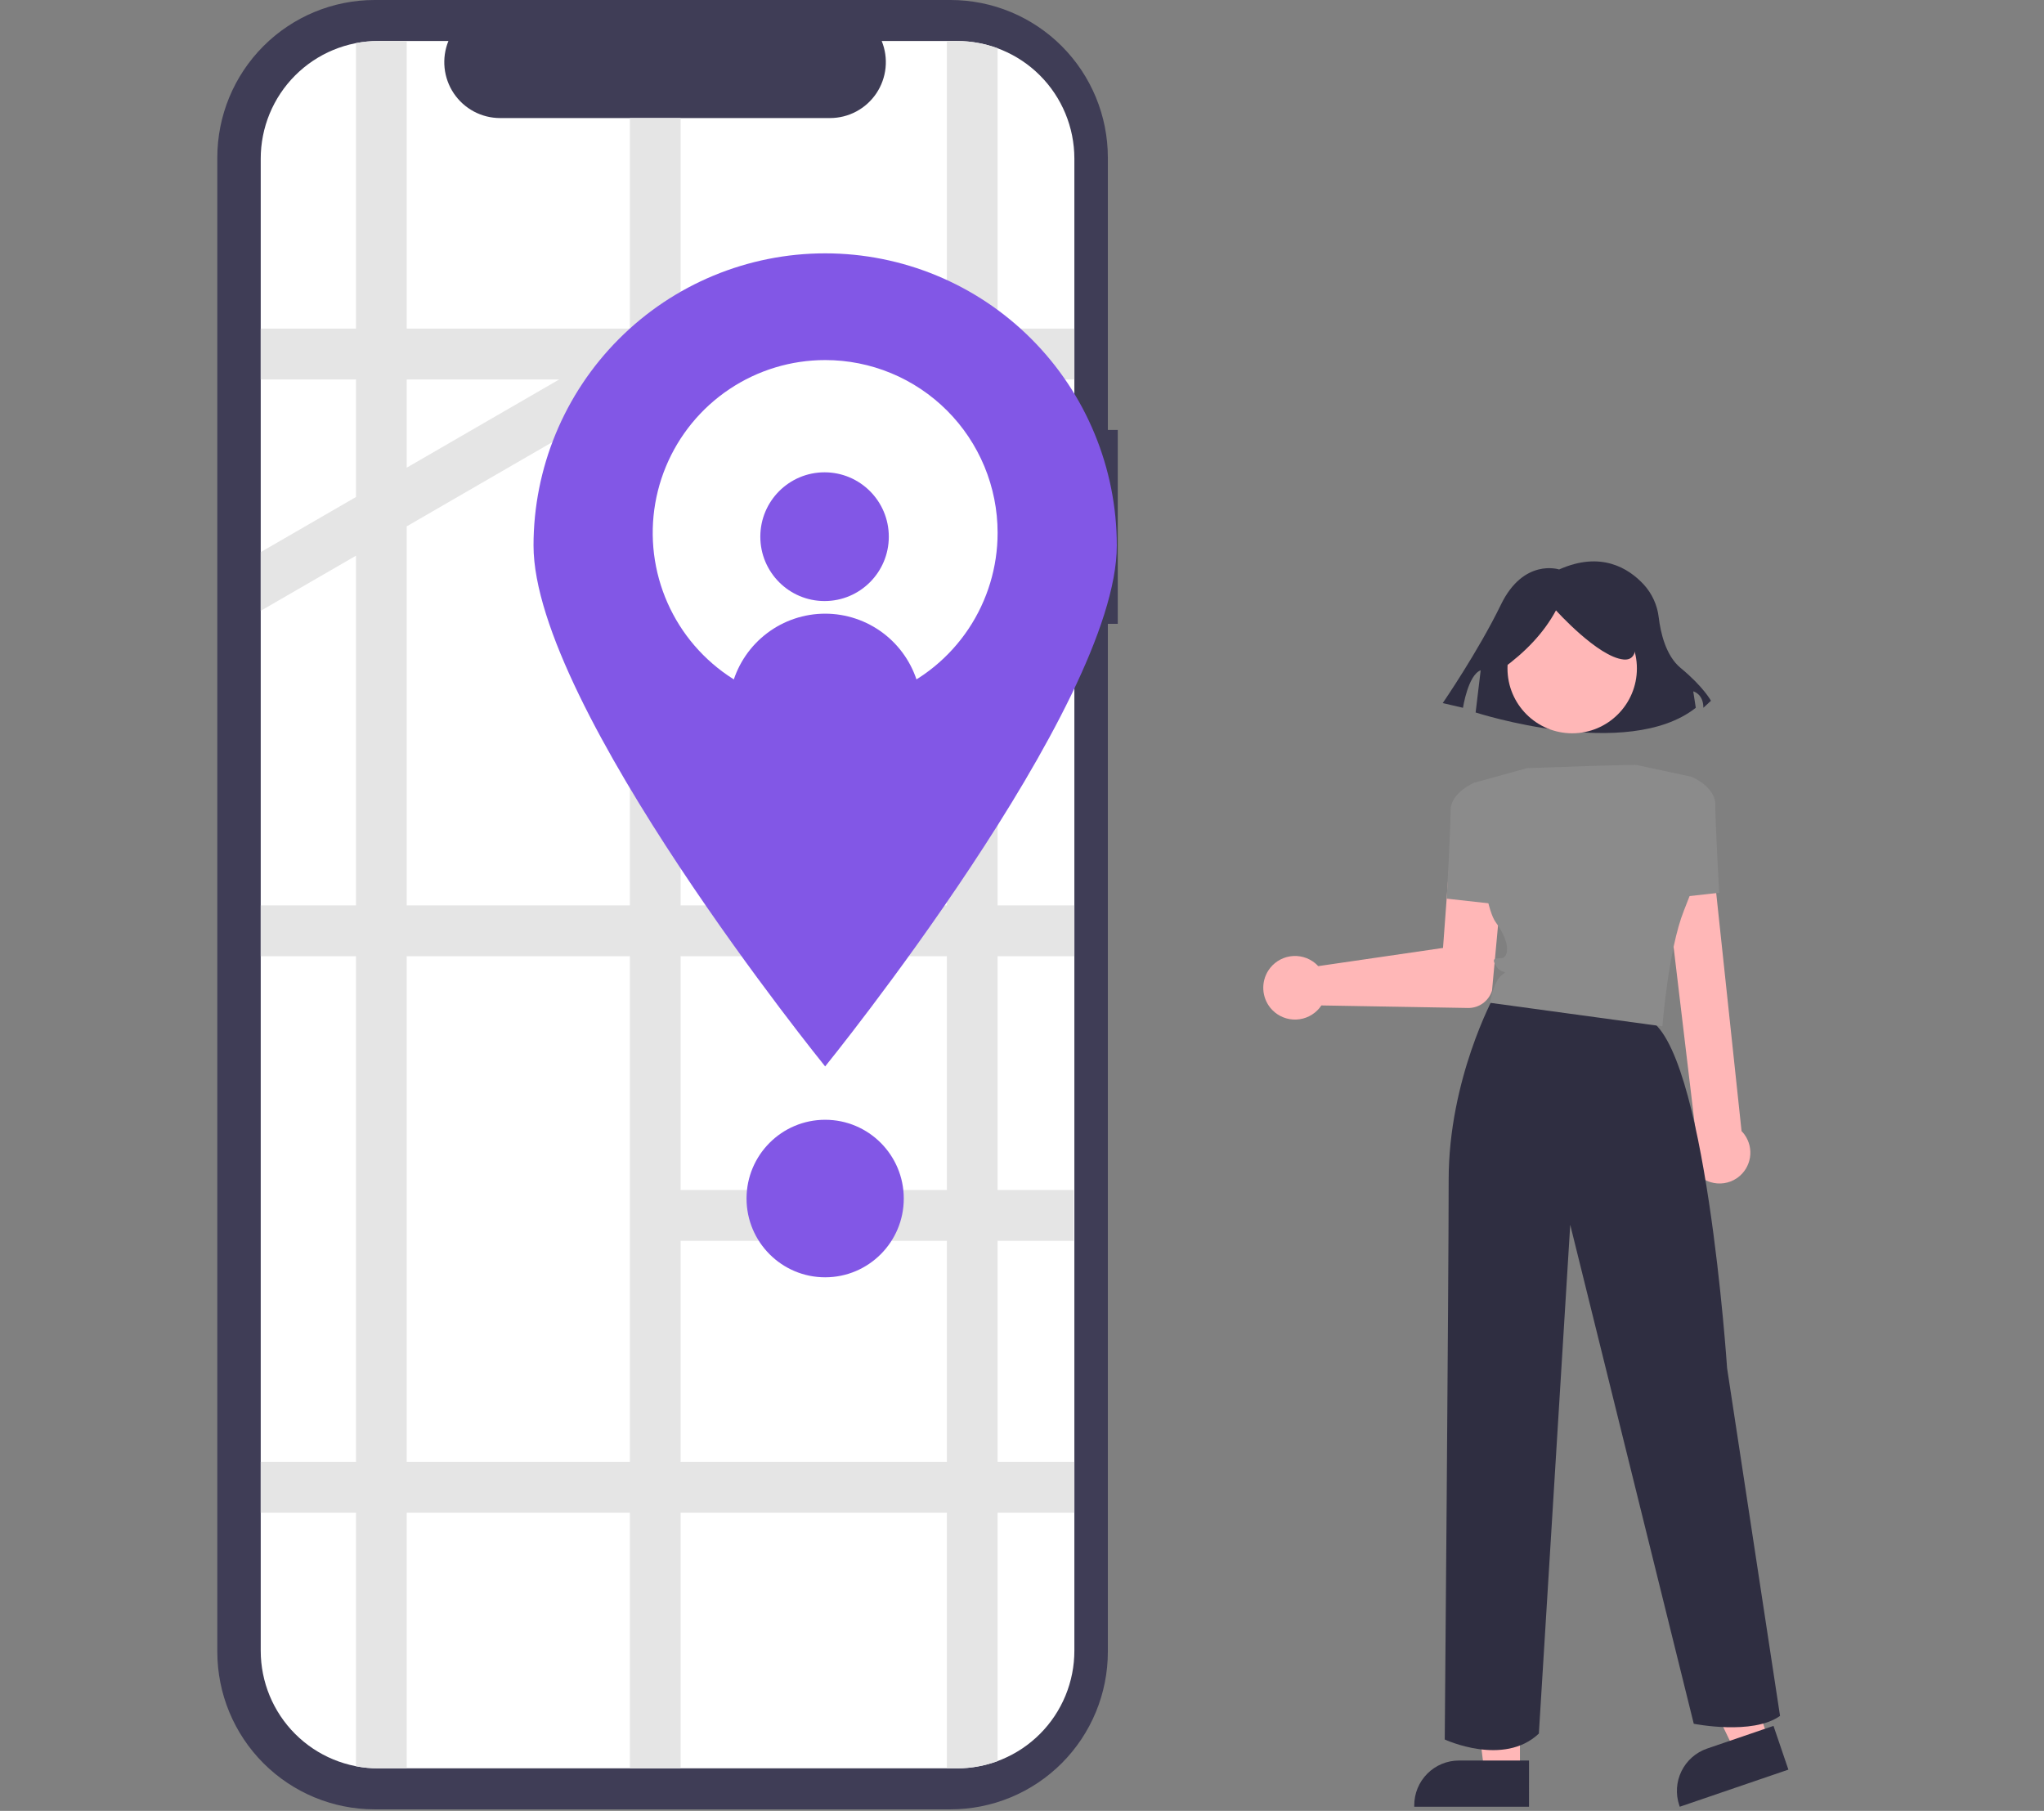 <svg width="377" height="334" viewBox="0 0 377 334" fill="none" xmlns="http://www.w3.org/2000/svg">
<rect x="0" y="0" width="377" height="334" fill="#808080" stroke="none"/>
<path d="M233.934 179.001C234.382 178.307 234.972 177.715 235.664 177.265C236.356 176.815 237.135 176.517 237.95 176.389C238.765 176.262 239.598 176.309 240.394 176.526C241.19 176.744 241.931 177.128 242.569 177.652C242.77 177.819 242.959 178 243.135 178.194L266.153 174.836L267.434 157.495C267.532 156.164 268.154 154.927 269.162 154.056C270.17 153.185 271.483 152.75 272.811 152.849C274.138 152.947 275.373 153.57 276.243 154.58C277.112 155.59 277.546 156.905 277.448 158.236C277.445 158.266 277.443 158.297 277.44 158.328L275.196 182.662L275.185 182.716C274.893 183.651 274.308 184.468 273.516 185.043C272.725 185.619 271.769 185.924 270.791 185.912L243.717 185.444C243.612 185.605 243.498 185.76 243.377 185.909C242.853 186.548 242.201 187.068 241.462 187.437C240.724 187.805 239.916 188.013 239.091 188.047C238.267 188.081 237.445 187.94 236.679 187.633C235.912 187.326 235.22 186.861 234.646 186.267C234.529 186.147 234.419 186.024 234.314 185.896C233.534 184.933 233.077 183.748 233.009 182.51C232.941 181.272 233.265 180.044 233.934 179.001V179.001Z" fill="#FFB7B7"/>
<path d="M280.341 326.861L273.776 326.861L270.653 301.49L280.342 301.491L280.341 326.861Z" fill="#FFB7B7"/>
<path d="M282.015 333.237L260.847 333.236V332.968C260.847 330.778 261.715 328.679 263.26 327.131C264.805 325.583 266.901 324.713 269.086 324.713H269.087L282.016 324.713L282.015 333.237Z" fill="#2F2E41"/>
<path d="M326.215 320.898L320.002 323.021L308.871 300.019L318.042 296.885L326.215 320.898Z" fill="#FFB7B7"/>
<path d="M329.854 326.39L309.819 333.237L309.733 332.983C309.028 330.911 309.173 328.643 310.136 326.678C311.1 324.713 312.803 323.212 314.871 322.505L314.872 322.505L327.108 318.323L329.854 326.39Z" fill="#2F2E41"/>
<path d="M287.57 105.033C287.57 105.033 281.036 102.871 276.835 111.519C272.635 120.167 266.1 129.68 266.1 129.68L269.834 130.545C269.834 130.545 270.768 124.491 273.101 123.627L272.168 131.41C272.168 131.41 300.172 140.491 312.774 130.545L312.307 127.518C312.307 127.518 314.174 127.951 314.174 130.545L315.574 129.248C315.574 129.248 314.174 126.654 309.974 123.194C307.216 120.924 306.269 116.604 305.943 113.903C305.685 111.617 304.707 109.472 303.149 107.78C300.358 104.783 295.271 101.597 287.57 105.033Z" fill="#2F2E41"/>
<path d="M289.979 135.249C296.57 135.249 301.913 129.895 301.913 123.291C301.913 116.687 296.57 111.334 289.979 111.334C283.388 111.334 278.044 116.687 278.044 123.291C278.044 129.895 283.388 135.249 289.979 135.249Z" fill="#FFB7B7"/>
<path d="M274.066 145.095L271.896 144.37C271.896 144.37 267.556 146.182 267.556 149.443C267.556 152.704 266.833 165.748 266.833 165.748L276.598 166.835L274.066 145.095Z" fill="#8B8B8B"/>
<path d="M312.904 216.366C312.004 215.356 311.496 214.055 311.472 212.701C311.448 211.347 311.91 210.03 312.774 208.988L306.683 157.876C306.623 156.671 307.043 155.491 307.851 154.595C308.659 153.7 309.788 153.162 310.991 153.1C312.194 153.038 313.372 153.457 314.267 154.264C315.162 155.072 315.701 156.202 315.766 157.407C315.766 157.424 315.767 157.44 315.768 157.457L321.217 208.624C321.415 208.822 321.597 209.036 321.762 209.262C322.199 209.868 322.513 210.554 322.685 211.281C322.858 212.008 322.886 212.762 322.768 213.5C322.649 214.238 322.387 214.945 321.996 215.582C321.605 216.218 321.092 216.771 320.488 217.209C320.425 217.254 320.362 217.298 320.297 217.341C319.597 217.805 318.804 218.108 317.973 218.228C317.143 218.349 316.296 218.283 315.493 218.037C314.492 217.733 313.595 217.154 312.904 216.366Z" fill="#FFB7B7"/>
<path d="M307.325 165.748L317.089 164.661C317.089 164.661 316.366 151.617 316.366 148.356C316.366 145.095 312.026 143.283 312.026 143.283L309.856 144.008L307.325 165.748Z" fill="#8B8B8B"/>
<path d="M275.513 183.846C275.513 183.846 267.195 199.083 267.195 217.563C267.195 236.042 266.471 320.83 266.471 320.83C266.471 320.83 277.321 325.903 283.831 319.743L289.617 225.896L312.401 317.931C312.401 317.931 323.251 320.105 328.314 316.482L318.549 252.347C318.549 252.347 314.571 192.199 303.722 187.851C292.872 183.503 275.513 183.846 275.513 183.846Z" fill="#2F2E41"/>
<path d="M277.083 123.367C281.307 120.304 284.727 116.775 286.99 112.578C286.99 112.578 294.743 121.209 299.481 121.641C304.22 122.072 299.912 111.283 299.912 111.283L291.297 109.125L283.113 109.988L276.652 114.304L277.083 123.367Z" fill="#2F2E41"/>
<path d="M301.913 141.109C301.913 141.109 302.258 140.924 281.662 141.675L273.042 144.054L271.896 144.37C271.896 144.37 272.981 166.11 275.874 170.096C278.767 174.082 278.044 176.256 277.321 176.618C276.598 176.981 274.789 176.256 275.874 178.068C276.959 179.879 278.406 178.792 276.959 179.879C275.513 180.966 274.789 184.952 274.789 184.952L306.615 189.3C306.615 189.3 307.7 175.169 310.593 167.922C313.486 160.675 314.209 157.776 314.209 157.776L312.04 143.283L301.913 141.109Z" fill="#8B8B8B"/>
<path d="M206.165 79.304H204.335V29.073C204.335 21.362 201.278 13.967 195.836 8.515C190.394 3.063 183.014 2.19657e-05 175.318 9.53685e-06L69.098 9.53685e-06C61.403 -1.15923e-05 54.022 3.063 48.58 8.515C43.138 13.967 40.081 21.362 40.081 29.072V304.644C40.081 312.355 43.138 319.75 48.58 325.202C54.022 330.654 61.403 333.717 69.098 333.717H175.318C179.128 333.717 182.902 332.965 186.422 331.504C189.943 330.043 193.141 327.901 195.836 325.202C198.53 322.502 200.668 319.297 202.126 315.77C203.584 312.243 204.335 308.462 204.335 304.645V304.645V115.059H206.165L206.165 79.304Z" fill="#3F3D56"/>
<path d="M198.159 29.277V304.443C198.162 307.292 197.604 310.113 196.519 312.746C195.433 315.379 193.84 317.772 191.831 319.788C189.823 321.804 187.437 323.404 184.812 324.496C182.186 325.589 179.371 326.153 176.527 326.155H69.759C64.016 326.159 58.506 323.877 54.442 319.811C50.378 315.745 48.093 310.228 48.089 304.474V29.277C48.087 26.427 48.645 23.606 49.731 20.973C50.818 18.34 52.411 15.947 54.421 13.931C56.43 11.914 58.816 10.315 61.443 9.222C64.07 8.13 66.885 7.567 69.729 7.565H82.707C82.069 9.131 81.826 10.83 81.998 12.513C82.17 14.196 82.753 15.81 83.695 17.214C84.636 18.617 85.909 19.768 87.398 20.563C88.888 21.358 90.551 21.774 92.239 21.774H153.092C154.781 21.774 156.443 21.358 157.933 20.563C159.423 19.768 160.695 18.617 161.637 17.214C162.579 15.81 163.161 14.196 163.334 12.513C163.506 10.83 163.263 9.131 162.625 7.565H176.489C182.231 7.56 187.74 9.84 191.804 13.905C195.868 17.969 198.154 23.485 198.159 29.238V29.277L198.159 29.277Z" fill="white"/>
<path d="M198.159 69.987V60.614H184.001V8.905C181.596 8.015 179.052 7.562 176.489 7.565H174.646V60.614H125.533V21.774H116.178V60.614H75.017V7.565H69.76C68.384 7.563 67.012 7.693 65.662 7.954V60.614H48.089V69.987H65.662V91.666L48.089 101.83V112.656L65.662 102.491V166.994H48.089V176.366H65.662V269.624H48.089V278.997H65.662V325.766C67.012 326.027 68.384 326.157 69.76 326.155H75.017V278.997H116.178V326.155H125.533V278.997H174.646V326.155H176.489C179.052 326.158 181.596 325.705 184.001 324.815V278.997H198.159V269.624H184.001V228.853H198.033V219.48H184.001V176.366H198.159V166.994H184.001V109.821H198.159V100.448H184.001V69.987L198.159 69.987ZM103.143 69.987L103.142 69.987L75.017 86.258L75.017 86.258V69.987H103.143ZM75.017 97.079L75.017 97.079L116.178 73.267V166.994H75.017V97.079ZM75.017 269.624V176.366H116.178V269.624H75.017ZM174.646 269.624H125.533V228.853H174.646V269.624ZM174.646 219.48H125.533V176.366H174.646V219.48ZM174.646 166.994H125.533V109.821H174.646V166.994ZM174.646 100.448H125.533V69.987H174.646V100.448Z" fill="#E5E5E5"/>
<path d="M205.985 100.621C205.985 130.385 152.194 196.691 152.194 196.691C152.194 196.691 98.404 130.385 98.404 100.621C98.404 86.328 104.071 72.62 114.159 62.513C124.246 52.407 137.928 46.728 152.194 46.728C166.46 46.728 180.142 52.407 190.23 62.513C200.317 72.62 205.985 86.328 205.985 100.621V100.621Z" fill="#8257E6"/>
<path d="M184.001 98.278C184.001 104.581 182.136 110.742 178.641 115.982C175.146 121.223 170.179 125.307 164.367 127.719C158.555 130.131 152.16 130.762 145.99 129.533C139.82 128.303 134.153 125.268 129.704 120.811C125.256 116.355 122.227 110.677 121 104.495C119.772 98.313 120.402 91.906 122.81 86.083C125.217 80.26 129.294 75.283 134.524 71.782C139.755 68.28 145.904 66.411 152.195 66.411C156.37 66.409 160.504 67.231 164.362 68.83C168.22 70.429 171.726 72.774 174.679 75.73C177.633 78.686 179.976 82.197 181.576 86.061C183.175 89.924 183.999 94.066 184.001 98.249V98.278Z" fill="white"/>
<path d="M152.084 110.858C158.628 110.858 163.934 105.542 163.934 98.986C163.934 92.429 158.628 87.114 152.084 87.114C145.54 87.114 140.235 92.429 140.235 98.986C140.235 105.542 145.54 110.858 152.084 110.858Z" fill="#8257E6"/>
<path d="M169.281 126.101C164.173 129.355 158.245 131.083 152.192 131.082C146.138 131.081 140.211 129.352 135.104 126.096C136.166 122.376 138.408 119.104 141.492 116.775C144.576 114.445 148.332 113.186 152.194 113.186C156.056 113.187 159.813 114.448 162.896 116.778C165.979 119.108 168.22 122.381 169.281 126.101V126.101Z" fill="#8257E6"/>
<path d="M152.194 235.587C160.202 235.587 166.694 229.083 166.694 221.06C166.694 213.036 160.202 206.532 152.194 206.532C144.186 206.532 137.694 213.036 137.694 221.06C137.694 229.083 144.186 235.587 152.194 235.587Z" fill="#8257E6"/>
</svg>
